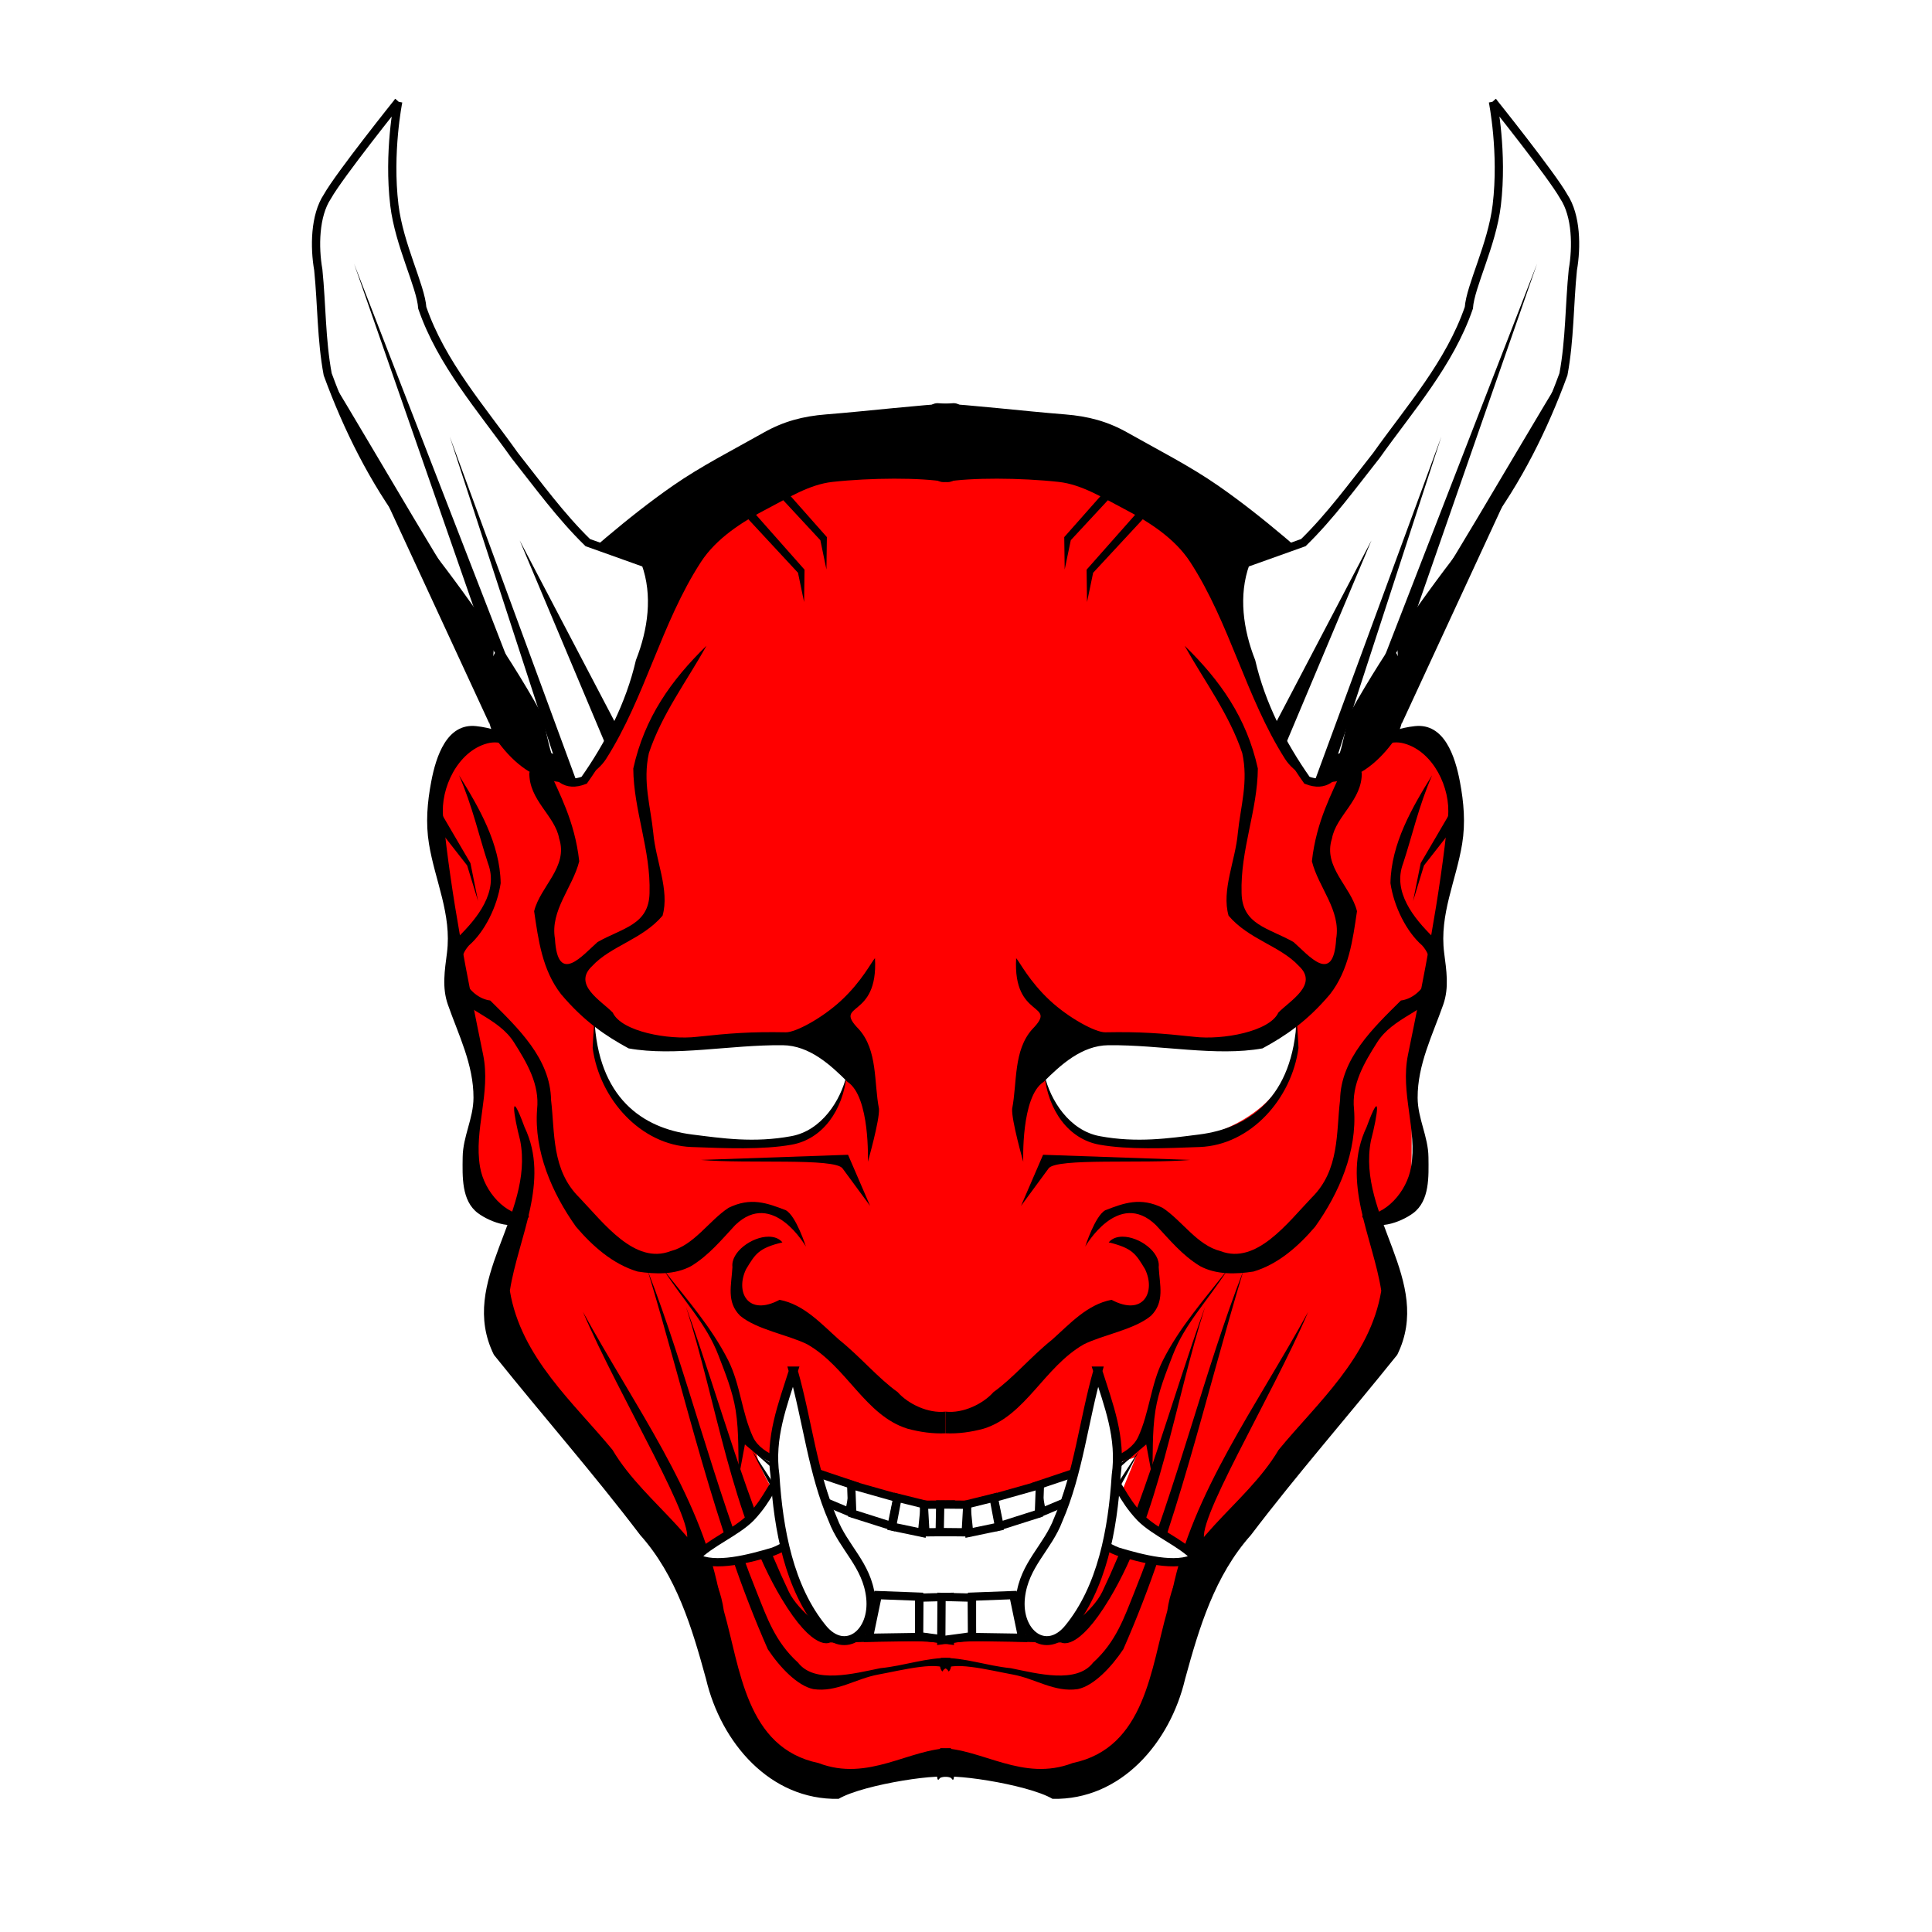 <?xml version="1.0" encoding="utf-8"?>
<svg width="512px" height="512px" viewBox="0 0 512 512" xmlns="http://www.w3.org/2000/svg" xmlns:bx="https://boxy-svg.com">
  <defs>
    <filter id="filter3863" color-interpolation-filters="sRGB">
      <feBlend id="feBlend3865" in2="BackgroundImage" mode="multiply"/>
    </filter>
    <bx:guide x="250.036" y="2.262" angle="0"/>
    <bx:guide x="11.075" y="250.084" angle="90"/>
  </defs>
  <g id="layer2" style="filter: url(#filter3863);" transform="matrix(2.185, 0, 0, 2.185, -446.573, -642.886)">
    <path id="path5442" style="fill: rgb(255, 0, 0);" d="m284 361.36 25-15 36.5 7 10.5 18.5 6 16 14-4.5c-0.021 1.691 2.994 3.225 4.103 4.949 1.133 1.762 0.366 3.715 0.826 5.496 0.695 2.689-1.775 5.39-1.44 8.079 0.432 3.468-0.98 6.913-0.937 10.279 0.053 4.116-2.01 7.856-2.552 11.844-0.739 5.432-0.093 11.098-0.715 16.705l-4.437 1.591 1.945 4.348-1.112 10.97-6.315 8.142-13.824 18.309-3.932 9.988c-2.809 6.266-6.046 12.304-12.342 16.711l-16.142-2.52-17.323 2.611-5.378-5.606-8.683-20.099-16.691-21.731-6.953-13.27 2.651-7.731-5.464-4.567 0.885-9.797-0.549-6.761-2.627-15.253-1.554-15.308 2.617-6.399 4.977-1.246 4.275 4.559z"/>
    <path id="path5448" d="m361.38 417.57c2.252 12.86-15.546 18.791-26.875 13.375-1.549-0.741-2.43-3.447-3.079-4.938-0.703-1.616-0.465-3.713 0.985-4.5 7.567-4.105 22.614 1.979 28.969-3.938z" style="fill:#ffffff"/>
    <path id="path5446" style="fill:#ffffff" d="m276.66 417.92c-2.252 12.86 15.546 18.791 26.875 13.375 1.549-0.741 2.43-3.447 3.079-4.938 0.703-1.616 0.465-3.713-0.985-4.5-7.567-4.105-22.614 1.979-28.969-3.938z"/>
    <path id="path5444" style="fill:#ffffff" d="m296.1 470.5 22.271 8.341 23.779-7.899-5.28 12.957-4.62 7.814-24.837-0.177c-4.472-0.617-0.947-4.642-2.362-7.031-2.64-4.458-7.594-8.804-8.951-14.005z"/>
    <g id="g5378">
      <g id="g5284">
        <path id="path4140" style="fill:#000000" d="m319.97 343.13c-4.183 0.215-10.236 0.946-15.426 1.36-2.769 0.221-5.115 0.83-7.581 2.226-3.642 2.063-7.524 4.024-10.952 6.408-5.613 3.904-10.687 8.473-15.776 13.009-2.092 1.865-3.572 4.311-5.286 6.521-0.831 1.071-1.294 2.087-1.348 3.39-0.126 3.039-0.551 5.865 1.28 8.294 1.92 2.547 4.36 4.475 7.537 4.753 2.048 0.179 4.377-1.094 5.48-2.828 4.737-7.451 6.681-16.461 11.49-23.865 1.872-2.881 5.007-4.89 8.049-6.464 2.515-1.302 5.098-2.949 7.904-3.258 4.628-0.511 10.738-0.539 13.746 0 3.146 0.563 4.075-9.71 0.884-9.546z"/>
        <path id="path3875" style="fill:#000000" d="m271.07 387.81c1.049 2.533 3.017 5.917 3.564 10.875-0.79 3.182-3.546 5.95-2.944 9.414 0.326 5.726 3.382 1.943 5.17 0.384 3.068-1.732 6.219-2.085 6.301-5.939 0.161-5.235-1.932-10.016-1.972-15.106 1.362-6.176 4.594-10.713 8.883-14.894-2.396 4.296-5.417 8.302-6.988 13.013-0.772 3.487 0.202 6.456 0.53 9.687 0.283 3.337 2.008 6.956 1.126 10.04-2.445 2.887-6.271 3.662-8.532 6.105-2.42 2.259 1.084 4.199 2.491 5.651 1.064 2.309 6.769 3.342 10.2 2.938 4.032-0.435 6.53-0.627 10.798-0.548 1.184 0.022 4.415-1.727 6.696-3.844 2.544-2.361 3.712-4.738 4.11-5.148 0.429 7.496-5.194 5.307-1.956 8.617 2.309 2.583 1.817 6.454 2.443 9.653 0.091 1.384-1.349 6.425-1.349 6.425s0.296-7.905-2.471-9.692c-2.05-2.044-4.612-4.41-7.854-4.444-6.38-0.067-13.052 1.399-18.692 0.385-2.774-1.51-5.389-3.255-8.187-6.566-2.297-2.945-2.762-6.607-3.273-10.072 0.744-3.028 4.158-5.356 3.036-8.812-0.49-2.784-3.708-4.65-3.616-8.039 0.81-0.257 1.66-0.042 2.487-0.082z"/>
        <path id="path3884" style="fill:#000000" d="m276.47 417.67c0.418 9.739 5.864 13.404 11.854 14.157 3.654 0.459 7.492 1.042 12.039 0.2 3.672-0.68 5.994-4.321 6.716-7.468-0.45 4.312-2.9 7.832-6.692 8.505-3.502 0.622-7.952 0.437-12.146 0.28-6.147-0.23-11.146-5.816-11.98-12.013 0.049-1.221 0.161-2.439 0.208-3.661z"/>
        <path id="path3894" style="fill:#000000" d="m289.38 434.91 17.857-0.625 2.679 6.205-3.348-4.554c-0.95-1.292-11.503-0.536-17.188-1.027z"/>
        <path id="path3896" style="fill:#000000" d="m260.05 388.25c2.434 3.919 4.975 8.299 5.056 13.098-0.417 2.824-1.935 5.887-3.843 7.544-2.327 2.578-0.084 6.354 2.574 6.681 3.36 3.334 7.302 7.05 7.379 12.063 0.478 3.965 0.038 8.499 3.441 11.849 2.95 3.083 6.717 8.159 11.053 6.487 2.85-0.715 4.654-3.686 7.022-5.247 2.7-1.337 4.704-0.582 6.958 0.286 1.251 0.683 2.436 4.412 2.436 4.412s-4.002-7.02-8.571-2.612c-1.698 1.825-3.213 3.679-5.357 4.979-1.965 1.058-4.331 0.988-6.47 0.661-3.014-0.887-5.499-3.106-7.491-5.447-2.903-4.068-5.1-9.146-4.714-14.236 0.323-2.997-1.218-5.618-2.798-8.111-1.908-3.011-5.784-3.725-7.796-6.427-0.756-2.015-0.564-4.279 1.02-6.351 2.317-2.278 4.937-5.49 3.615-8.95-1.073-3.249-1.897-6.982-3.514-10.681z"/>
        <path id="path3903" style="fill:#000000" d="m301.96 363.32-0.054 3.926-0.739-3.55-6.772-7.3 0.701-0.834z"/>
        <path id="path3910" d="m304.67 359.37-0.054 3.926-0.739-3.55-6.772-7.3 0.701-0.834z" style="fill:#000000"/>
        <path id="path3912" style="stroke:#000000;stroke-width:1px;fill:#ffffff" d="m252.68 306.56s-1.242 6.143-0.466 12.559c0.584 4.825 3.201 9.805 3.384 12.443 2.322 6.74 7.139 12.18 11.21 17.905 2.844 3.6 5.59 7.38 8.862 10.571 2.337 0.835 4.674 1.669 7.01 2.504 1.405 3.877 0.781 8.156-0.694 11.906-1.202 5.208-3.713 10.092-6.752 14.409-4.472 1.73-4.683-5.001-5.66-7.92-4.467-8.021-9.986-15.639-15.705-22.835-4.194-5.598-7.343-11.925-9.742-18.472-0.782-4.169-0.715-8.464-1.143-12.687-0.477-2.716-0.445-6.554 1.106-8.883 1.453-2.59 8.591-11.501 8.591-11.501z"/>
        <path id="path3931" style="fill:#000000" d="m247.32 326.2 15.357 44.107 3.393 4.196z"/>
        <path id="path3933" style="fill:#000000" d="m258.93 347.18 13.571 41.696 1.964 0.536z"/>
        <path id="path3935" style="fill:#000000" d="m267.41 359.77 11.607 22.143-1.161 2.679z"/>
        <path id="path3937" style="fill:#000000" d="m319.71 506.25c0.334 1.546 0.63 4.553 0.079 3.678-0.505-0.802-10.632 0.666-13.697 2.474-8.312 0.177-14.264-6.825-16.078-14.53-1.708-6.241-3.583-12.529-7.989-17.471-5.697-7.499-11.569-14.16-17.741-21.853-4.443-8.994 4.944-16.858 3.19-25.983-0.799-3.047-1.348-6.74 0.529-1.629 3.135 6.552-0.785 13.407-1.783 19.841 1.333 8.106 7.844 13.68 12.455 19.306 4.056 6.869 12.325 11.104 13.495 19.509 1.994 6.912 2.644 16.626 11.477 18.466 6.061 2.333 11.029-1.766 16.062-1.808z"/>
        <path id="path3942" style="fill:#000000" d="m291.56 487.16c-2.42-11.892-10.205-22.373-16.473-33.817 4.387 10.296 14.281 26.46 12.411 27.857z"/>
        <path id="path3944" style="fill:#000000" d="m319.64 495.31c-2.869-0.07-5.522 0.95-8.485 1.244-3.248 0.663-7.986 1.923-9.987-0.678-2.779-2.521-3.77-5.472-4.958-8.426-5.297-13.178-8.59-27.092-13.267-39.103 4.704 15.546 8.018 31.07 14.565 45.914 1.452 2.182 3.589 4.431 5.515 4.83 2.847 0.422 5.151-1.274 7.903-1.77 2.714-0.489 7.816-1.828 8.515-0.36 0.454-0.415 0.258-1.119 0.198-1.65z"/>
        <path id="path3950" style="fill:#000000" d="m319.97 492.42c-4.811-0.303-9.406 0.544-15.026-0.316-0.204-0.031-3.721-2.37-4.893-4.83-5.137-10.781-8.313-23.044-12.469-34.566 3.76 11.815 5.518 25.253 11.569 35.374 3.943 6.595 5.841 5.355 5.91 5.355 4.785 0.05 9.83-0.544 14.741 0.215z"/>
        <path id="path3957" style="fill:#000000" d="m295.71 468.52c-1.372-2.978-1.537-6.38-2.998-9.286-2.036-4.05-5.074-7.465-7.895-11.071 2.594 4.018 5.217 6.595 6.695 10.432 0.805 2.092 1.722 4.346 2.092 6.661 0.445 2.779 0.271 5.618 0.41 7.996 0.238-1.28 0.476-2.559 0.714-3.839 1.442 1.265 2.947 2.393 4.931 2.807 3.175 0.663 6.268 1.651 9.348 2.682 2.412 0.807 4.815 1.641 7.244 2.368h3.924c0.384-1.976-3.158-0.139-4.682-0.928-5.611-1.804-11.354-3.244-16.836-5.412-1.18-0.467-2.415-1.258-2.946-2.411z"/>
        <path id="path3962" style="fill:#000000" d="m295.57 470.11s4.521 9.202 8.079 13.316c0.879 1.017 1.045 2.018 2.54 2.866 1.995 1.132 4.897 2.125 6.772 2.09l6.819-0.126 0.112-0.625c-2.752-0.11-5.713 0.345-8.081 0-1.7-0.288-3.617-0.842-5.068-1.774-0.954-0.613-1.555-1.655-2.241-2.557-3.364-4.419-8.931-13.19-8.931-13.19z"/>
        <path id="path3964" style="fill:#000000" d="m319.33 479.59s-2.634 0.313-3.938 0.152c-2.357-0.291-4.593-1.225-6.839-1.996-1.614-0.554-3.259-1.071-4.758-1.885-0.867-0.471-1.598-1.159-2.412-1.717-1.852-1.269-5.804-4.029-5.804-4.029s3.532 3.203 5.319 4.499c0.841 0.61 1.698 1.209 2.62 1.689 1.568 0.816 3.24 1.423 4.909 2.005 2.313 0.806 4.632 1.697 7.055 2.052 1.364 0.2 4.135 0.032 4.135 0.032z"/>
        <path id="path3972" style="stroke:#000000;stroke-width:1px;fill:#ffffff" d="m310.84 487.69 5.019 0.189v4.893l-6.093 0.095z"/>
        <path id="path3974" style="stroke:#000000;stroke-width:1px;fill:#ffffff" d="m315.89 488 3.662-0.095 0.032 5.272-3.725-0.505z"/>
        <path id="path3980" style="stroke:#000000;stroke-width:1px;fill:#ffffff" d="m303.2 472.79 4.798 1.61-0.6 3.22-4.514-1.894z"/>
        <path id="path3982" style="stroke:#000000;stroke-width:1px;fill:#ffffff" d="m307.62 474.33 0.126 3.472 4.767 1.515 0.694-3.409z"/>
        <path id="path3984" style="stroke:#000000;stroke-width:1px;fill:#ffffff" d="m313.24 475.88-0.663 3.504 3.63 0.758 0.347-3.441z"/>
        <path id="path3986" style="stroke:#000000;stroke-width:1px;fill:#ffffff" d="m316.43 476.73 0.189 3.346 3.157-0.032-0.063-3.346z"/>
        <path id="path4119" style="stroke:#000000;fill:#ffffff" d="m300.17 472c3.614 1.039 3.454 1.769 4.407 4.471-1.887 2.307-3.573 4.893-6.418 5.942-2.782 0.823-7.115 2.022-9.377 0.712 1.763-1.822 4.847-3.032 6.645-4.822 2.441-2.596 2.381-4.058 4.743-6.304z"/>
        <path id="path4117" style="stroke:#000000;stroke-width:1.084;fill:#ffffff" d="m300.6 460.51c1.699 5.96 2.346 12.402 4.796 18.022 1.268 3.385 4.154 5.492 4.581 9.441 0.475 4.395-3.128 7.07-5.837 3.761-4.057-4.956-5.346-11.977-5.766-18.558-0.653-4.581 0.924-8.535 2.227-12.666z"/>
        <path id="path4127" style="fill:#000000" d="m297.59 444.22c-2.017-0.002-4.592 1.865-4.375 3.688-0.121 2.2-0.76 4.231 0.938 5.906 2.024 1.69 5.846 2.308 8.156 3.469 4.802 2.753 7.027 8.628 12.125 10.219 1.53 0.417 3.106 0.634 4.625 0.562v-2.625c-2.107 0.238-4.545-0.934-5.812-2.375-2.348-1.669-4.556-4.317-7.094-6.344-2.157-1.921-4.261-4.283-7.219-4.844-3.884 2.069-5.385-0.991-4.062-3.719 1.115-1.828 1.484-2.542 4.406-3.25-0.421-0.495-1.015-0.687-1.688-0.688z"/>
        <path id="path4132" style="fill:#000000" d="m268.5 441.67c-2.783 0-5.381-2.877-5.897-5.904-0.772-4.529 1.33-8.956 0.375-13.615-1.963-9.576-3.874-19.127-4.853-28.856-0.349-3.471 1.776-7.937 5.344-8.9 3.424-0.924 5.614 3.525 8.698 4.582 1.917 0.657 2.085-2.361-0.001-3.067-3.454-1.167-6.427-3.236-10.039-3.616-3.533-0.372-4.857 3.625-5.446 6.742-0.478 2.528-0.686 5.006-0.271 7.543 0.731 4.465 2.775 8.545 2.183 13.206-0.269 2.118-0.622 4.2 0.11 6.288 1.292 3.684 3.122 7.268 3.106 11.3-0.01 2.524-1.28 4.676-1.312 7.193-0.029 2.346-0.16 5.301 1.853 6.798 1.521 1.131 4.745 2.318 6.087 0.57 0.055-0.072 0.155-0.266 0.064-0.266z"/>
        <path id="path4138" style="fill:#000000" d="m257.92 392.9 3.518 6.013 0.924 4.603-1.323-4.32-3.473-4.44z"/>
        <path id="path4144" style="fill:#000000" d="m243.95 339.24 19.799 42.78 0.53-9.369c-5.78-8.546-13.503-22.144-20.329-33.411z"/>
      </g>
      <g id="g5316" transform="matrix(-1 0 0 1 638.13 0)">
        <path id="path5318" d="m319.97 343.13c-4.183 0.215-10.236 0.946-15.426 1.36-2.769 0.221-5.115 0.83-7.581 2.226-3.642 2.063-7.524 4.024-10.952 6.408-5.613 3.904-10.687 8.473-15.776 13.009-2.092 1.865-3.572 4.311-5.286 6.521-0.831 1.071-1.294 2.087-1.348 3.39-0.126 3.039-0.551 5.865 1.28 8.294 1.92 2.547 4.36 4.475 7.537 4.753 2.048 0.179 4.377-1.094 5.48-2.828 4.737-7.451 6.681-16.461 11.49-23.865 1.872-2.881 5.007-4.89 8.049-6.464 2.515-1.302 5.098-2.949 7.904-3.258 4.628-0.511 10.738-0.539 13.746 0 3.146 0.563 4.075-9.71 0.884-9.546z" style="fill:#000000"/>
        <path id="path5320" d="m271.07 387.81c1.049 2.533 3.017 5.917 3.564 10.875-0.79 3.182-3.546 5.95-2.944 9.414 0.326 5.726 3.382 1.943 5.17 0.384 3.068-1.732 6.219-2.085 6.301-5.939 0.161-5.235-1.932-10.016-1.972-15.106 1.362-6.176 4.594-10.713 8.883-14.894-2.396 4.296-5.417 8.302-6.988 13.013-0.772 3.487 0.202 6.456 0.53 9.687 0.283 3.337 2.008 6.956 1.126 10.04-2.445 2.887-6.271 3.662-8.532 6.105-2.42 2.259 1.084 4.199 2.491 5.651 1.064 2.309 6.769 3.342 10.2 2.938 4.032-0.435 6.53-0.627 10.798-0.548 1.184 0.022 4.415-1.727 6.696-3.844 2.544-2.361 3.712-4.738 4.11-5.148 0.429 7.496-5.194 5.307-1.956 8.617 2.309 2.583 1.817 6.454 2.443 9.653 0.091 1.384-1.349 6.425-1.349 6.425s0.296-7.905-2.471-9.692c-2.05-2.044-4.612-4.41-7.854-4.444-6.38-0.067-13.052 1.399-18.692 0.385-2.774-1.51-5.389-3.255-8.187-6.566-2.297-2.945-2.762-6.607-3.273-10.072 0.744-3.028 4.158-5.356 3.036-8.812-0.49-2.784-3.708-4.65-3.616-8.039 0.81-0.257 1.66-0.042 2.487-0.082z" style="fill:#000000"/>
        <path id="path5322" d="m276.47 417.67c0.418 9.739 5.864 13.404 11.854 14.157 3.654 0.459 7.492 1.042 12.039 0.2 3.672-0.68 5.994-4.321 6.716-7.468-0.45 4.312-2.9 7.832-6.692 8.505-3.502 0.622-7.952 0.437-12.146 0.28-6.147-0.23-11.146-5.816-11.98-12.013 0.049-1.221 0.161-2.439 0.208-3.661z" style="fill:#000000"/>
        <path id="path5324" d="m289.38 434.91 17.857-0.625 2.679 6.205-3.348-4.554c-0.95-1.292-11.503-0.536-17.188-1.027z" style="fill:#000000"/>
        <path id="path5326" d="m260.05 388.25c2.434 3.919 4.975 8.299 5.056 13.098-0.417 2.824-1.935 5.887-3.843 7.544-2.327 2.578-0.084 6.354 2.574 6.681 3.36 3.334 7.302 7.05 7.379 12.063 0.478 3.965 0.038 8.499 3.441 11.849 2.95 3.083 6.717 8.159 11.053 6.487 2.85-0.715 4.654-3.686 7.022-5.247 2.7-1.337 4.704-0.582 6.958 0.286 1.251 0.683 2.436 4.412 2.436 4.412s-4.002-7.02-8.571-2.612c-1.698 1.825-3.213 3.679-5.357 4.979-1.965 1.058-4.331 0.988-6.47 0.661-3.014-0.887-5.499-3.106-7.491-5.447-2.903-4.068-5.1-9.146-4.714-14.236 0.323-2.997-1.218-5.618-2.798-8.111-1.908-3.011-5.784-3.725-7.796-6.427-0.756-2.015-0.564-4.279 1.02-6.351 2.317-2.278 4.937-5.49 3.615-8.95-1.073-3.249-1.897-6.982-3.514-10.681z" style="fill:#000000"/>
        <path id="path5328" d="m301.96 363.32-0.054 3.926-0.739-3.55-6.772-7.3 0.701-0.834z" style="fill:#000000"/>
        <path id="path5330" style="fill:#000000" d="m304.67 359.37-0.054 3.926-0.739-3.55-6.772-7.3 0.701-0.834z"/>
        <path id="path5332" d="m252.68 306.56s-1.242 6.143-0.466 12.559c0.584 4.825 3.201 9.805 3.384 12.443 2.322 6.74 7.139 12.18 11.21 17.905 2.844 3.6 5.59 7.38 8.862 10.571 2.337 0.835 4.674 1.669 7.01 2.504 1.405 3.877 0.781 8.156-0.694 11.906-1.202 5.208-3.713 10.092-6.752 14.409-4.472 1.73-4.683-5.001-5.66-7.92-4.467-8.021-9.986-15.639-15.705-22.835-4.194-5.598-7.343-11.925-9.742-18.472-0.782-4.169-0.715-8.464-1.143-12.687-0.477-2.716-0.445-6.554 1.106-8.883 1.453-2.59 8.591-11.501 8.591-11.501z" style="stroke:#000000;stroke-width:1px;fill:#ffffff"/>
        <path id="path5334" d="m247.32 326.2 15.357 44.107 3.393 4.196z" style="fill:#000000"/>
        <path id="path5336" d="m258.93 347.18 13.571 41.696 1.964 0.536z" style="fill:#000000"/>
        <path id="path5338" d="m267.41 359.77 11.607 22.143-1.161 2.679z" style="fill:#000000"/>
        <path id="path5340" d="m319.71 506.25c0.334 1.546 0.63 4.553 0.079 3.678-0.505-0.802-10.632 0.666-13.697 2.474-8.312 0.177-14.264-6.825-16.078-14.53-1.708-6.241-3.583-12.529-7.989-17.471-5.697-7.499-11.569-14.16-17.741-21.853-4.443-8.994 4.944-16.858 3.19-25.983-0.799-3.047-1.348-6.74 0.529-1.629 3.135 6.552-0.785 13.407-1.783 19.841 1.333 8.106 7.844 13.68 12.455 19.306 4.056 6.869 12.325 11.104 13.495 19.509 1.994 6.912 2.644 16.626 11.477 18.466 6.061 2.333 11.029-1.766 16.062-1.808z" style="fill:#000000"/>
        <path id="path5342" d="m291.56 487.16c-2.42-11.892-10.205-22.373-16.473-33.817 4.387 10.296 14.281 26.46 12.411 27.857z" style="fill:#000000"/>
        <path id="path5344" d="m319.64 495.31c-2.869-0.07-5.522 0.95-8.485 1.244-3.248 0.663-7.986 1.923-9.987-0.678-2.779-2.521-3.77-5.472-4.958-8.426-5.297-13.178-8.59-27.092-13.267-39.103 4.704 15.546 8.018 31.07 14.565 45.914 1.452 2.182 3.589 4.431 5.515 4.83 2.847 0.422 5.151-1.274 7.903-1.77 2.714-0.489 7.816-1.828 8.515-0.36 0.454-0.415 0.258-1.119 0.198-1.65z" style="fill:#000000"/>
        <path id="path5346" d="m319.97 492.42c-4.811-0.303-9.406 0.544-15.026-0.316-0.204-0.031-3.721-2.37-4.893-4.83-5.137-10.781-8.313-23.044-12.469-34.566 3.76 11.815 5.518 25.253 11.569 35.374 3.943 6.595 5.841 5.355 5.91 5.355 4.785 0.05 9.83-0.544 14.741 0.215z" style="fill:#000000"/>
        <path id="path5348" d="m295.71 468.52c-1.372-2.978-1.537-6.38-2.998-9.286-2.036-4.05-5.074-7.465-7.895-11.071 2.594 4.018 5.217 6.595 6.695 10.432 0.805 2.092 1.722 4.346 2.092 6.661 0.445 2.779 0.271 5.618 0.41 7.996 0.238-1.28 0.476-2.559 0.714-3.839 1.442 1.265 2.947 2.393 4.931 2.807 3.175 0.663 6.268 1.651 9.348 2.682 2.412 0.807 4.815 1.641 7.244 2.368h3.924c0.384-1.976-3.158-0.139-4.682-0.928-5.611-1.804-11.354-3.244-16.836-5.412-1.18-0.467-2.415-1.258-2.946-2.411z" style="fill:#000000"/>
        <path id="path5350" d="m295.57 470.11s4.521 9.202 8.079 13.316c0.879 1.017 1.045 2.018 2.54 2.866 1.995 1.132 4.897 2.125 6.772 2.09l6.819-0.126 0.112-0.625c-2.752-0.11-5.713 0.345-8.081 0-1.7-0.288-3.617-0.842-5.068-1.774-0.954-0.613-1.555-1.655-2.241-2.557-3.364-4.419-8.931-13.19-8.931-13.19z" style="fill:#000000"/>
        <path id="path5352" d="m319.33 479.59s-2.634 0.313-3.938 0.152c-2.357-0.291-4.593-1.225-6.839-1.996-1.614-0.554-3.259-1.071-4.758-1.885-0.867-0.471-1.598-1.159-2.412-1.717-1.852-1.269-5.804-4.029-5.804-4.029s3.532 3.203 5.319 4.499c0.841 0.61 1.698 1.209 2.62 1.689 1.568 0.816 3.24 1.423 4.909 2.005 2.313 0.806 4.632 1.697 7.055 2.052 1.364 0.2 4.135 0.032 4.135 0.032z" style="fill:#000000"/>
        <path id="path5354" d="m310.84 487.69 5.019 0.189v4.893l-6.093 0.095z" style="stroke:#000000;stroke-width:1px;fill:#ffffff"/>
        <path id="path5356" d="m315.89 488 3.662-0.095 0.032 5.272-3.725-0.505z" style="stroke:#000000;stroke-width:1px;fill:#ffffff"/>
        <path id="path5358" d="m303.2 472.79 4.798 1.61-0.6 3.22-4.514-1.894z" style="stroke:#000000;stroke-width:1px;fill:#ffffff"/>
        <path id="path5360" d="m307.62 474.33 0.126 3.472 4.767 1.515 0.694-3.409z" style="stroke:#000000;stroke-width:1px;fill:#ffffff"/>
        <path id="path5362" d="m313.24 475.88-0.663 3.504 3.63 0.758 0.347-3.441z" style="stroke:#000000;stroke-width:1px;fill:#ffffff"/>
        <path id="path5364" d="m316.43 476.73 0.189 3.346 3.157-0.032-0.063-3.346z" style="stroke:#000000;stroke-width:1px;fill:#ffffff"/>
        <path id="path5366" d="m300.17 472c3.614 1.039 3.454 1.769 4.407 4.471-1.887 2.307-3.573 4.893-6.418 5.942-2.782 0.823-7.115 2.022-9.377 0.712 1.763-1.822 4.847-3.032 6.645-4.822 2.441-2.596 2.381-4.058 4.743-6.304z" style="stroke:#000000;fill:#ffffff"/>
        <path id="path5368" d="m300.6 460.51c1.699 5.96 2.346 12.402 4.796 18.022 1.268 3.385 4.154 5.492 4.581 9.441 0.475 4.395-3.128 7.07-5.837 3.761-4.057-4.956-5.346-11.977-5.766-18.558-0.653-4.581 0.924-8.535 2.227-12.666z" style="stroke:#000000;stroke-width:1.084;fill:#ffffff"/>
        <path id="path5370" d="m297.59 444.22c-2.017-0.002-4.592 1.865-4.375 3.688-0.121 2.2-0.76 4.231 0.938 5.906 2.024 1.69 5.846 2.308 8.156 3.469 4.802 2.753 7.027 8.628 12.125 10.219 1.53 0.417 3.106 0.634 4.625 0.562v-2.625c-2.107 0.238-4.545-0.934-5.812-2.375-2.348-1.669-4.556-4.317-7.094-6.344-2.157-1.921-4.261-4.283-7.219-4.844-3.884 2.069-5.385-0.991-4.062-3.719 1.115-1.828 1.484-2.542 4.406-3.25-0.421-0.495-1.015-0.687-1.688-0.688z" style="fill:#000000"/>
        <path id="path5372" d="m268.5 441.67c-2.783 0-5.381-2.877-5.897-5.904-0.772-4.529 1.33-8.956 0.375-13.615-1.963-9.576-3.874-19.127-4.853-28.856-0.349-3.471 1.776-7.937 5.344-8.9 3.424-0.924 5.614 3.525 8.698 4.582 1.917 0.657 2.085-2.361-0.001-3.067-3.454-1.167-6.427-3.236-10.039-3.616-3.533-0.372-4.857 3.625-5.446 6.742-0.478 2.528-0.686 5.006-0.271 7.543 0.731 4.465 2.775 8.545 2.183 13.206-0.269 2.118-0.622 4.2 0.11 6.288 1.292 3.684 3.122 7.268 3.106 11.3-0.01 2.524-1.28 4.676-1.312 7.193-0.029 2.346-0.16 5.301 1.853 6.798 1.521 1.131 4.745 2.318 6.087 0.57 0.055-0.072 0.155-0.266 0.064-0.266z" style="fill:#000000"/>
        <path id="path5374" d="m257.92 392.9 3.518 6.013 0.924 4.603-1.323-4.32-3.473-4.44z" style="fill:#000000"/>
        <path id="path5376" d="m243.95 339.24 19.799 42.78 0.53-9.369c-5.78-8.546-13.503-22.144-20.329-33.411z" style="fill:#000000"/>
      </g>
    </g>
  </g>
</svg>